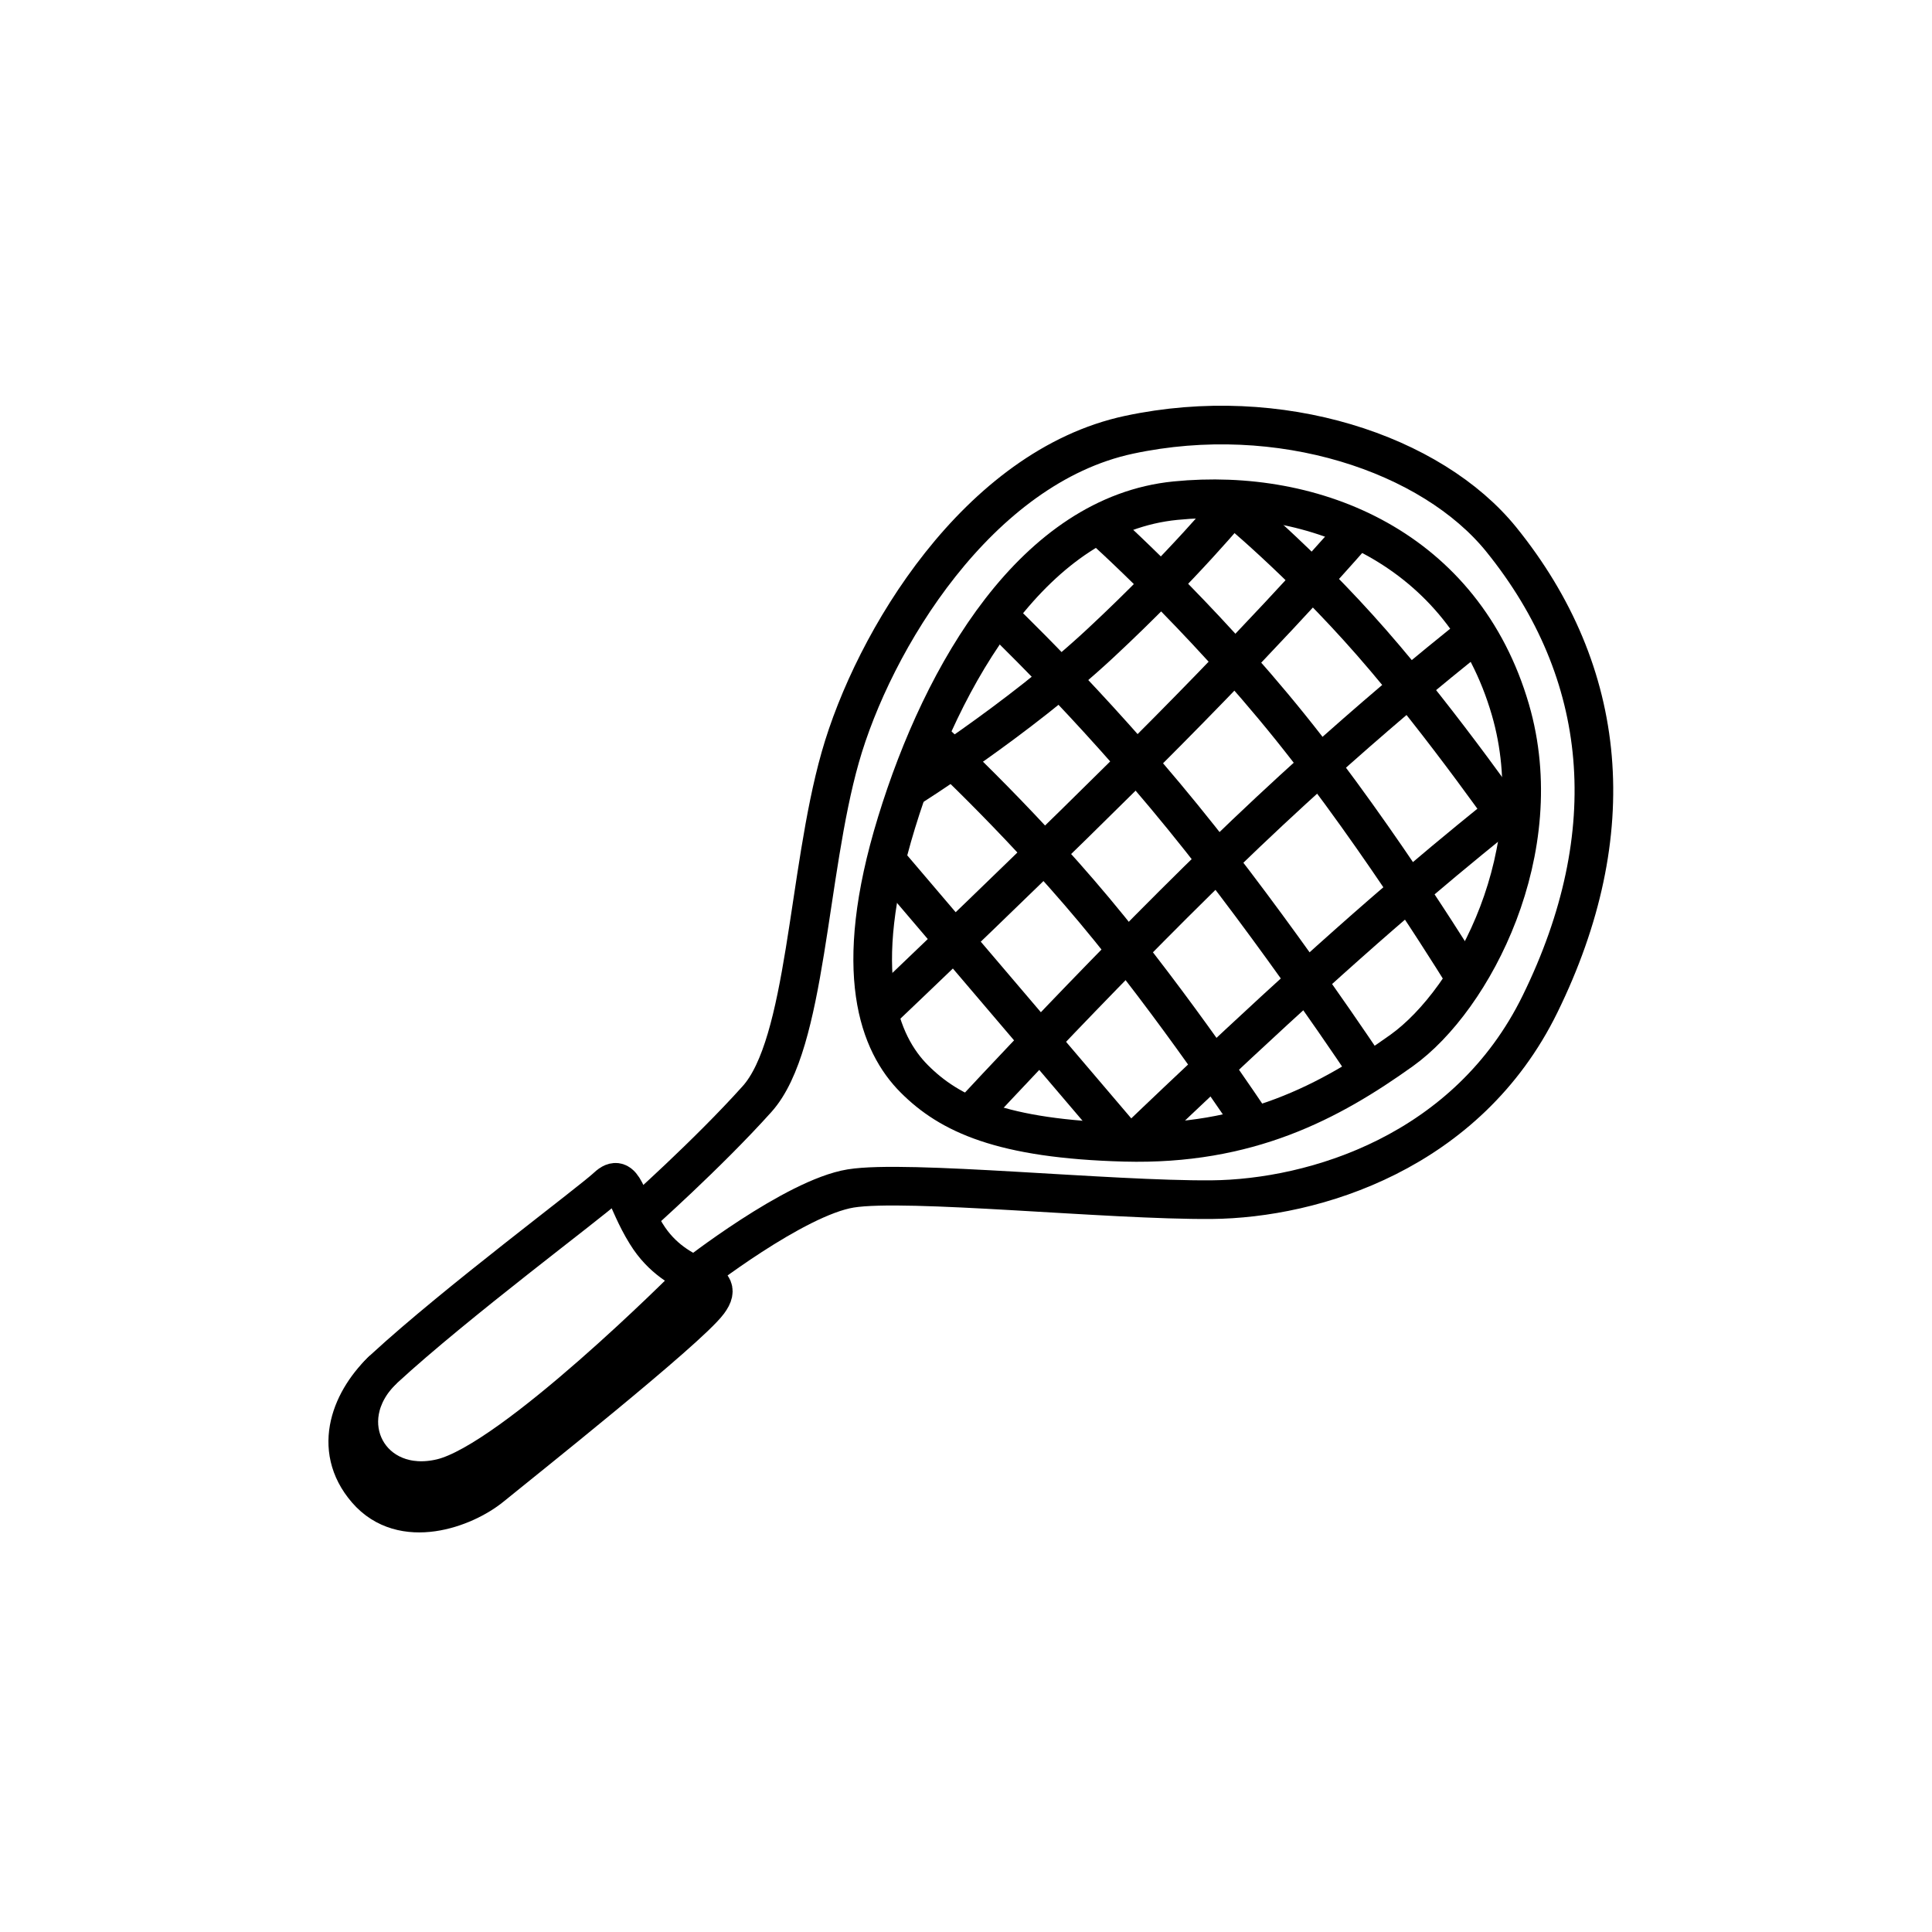 <svg width="100" height="100" viewBox="0 0 100 100" fill="none" xmlns="http://www.w3.org/2000/svg">
<path d="M19.893 70.834C23.605 67.414 30.531 62.264 31.419 61.434C32.306 60.604 32.332 62.064 33.451 63.864C35.087 66.514 37.743 65.954 36.674 67.394C35.606 68.834 26.819 75.814 25.438 76.944C24.058 78.074 20.845 79.284 18.974 77.114C17.102 74.944 18.216 72.374 19.893 70.834Z" stroke="black" stroke-width="2" stroke-miterlimit="10" stroke-linejoin="round"/>
<path d="M33.023 62.934C33.023 62.934 36.612 59.754 39.187 56.884C41.761 54.014 41.778 45.234 43.49 39.204C45.201 33.174 50.621 24.174 58.437 22.504C66.252 20.834 74.114 23.484 77.707 27.924C83.283 34.824 84.051 43.114 79.714 51.964C75.96 59.634 68.028 62.044 62.706 62.094C57.385 62.134 46.944 61.044 44.035 61.514C41.127 61.984 35.923 66.064 35.923 66.064" stroke="black" stroke-width="2" stroke-miterlimit="10" stroke-linejoin="round"/>
<path d="M47.327 55.844C45.518 54.034 44.017 50.355 46.405 42.575C48.794 34.785 53.572 26.634 60.841 25.914C68.11 25.194 75.755 28.404 78.178 36.734C80.291 43.994 76.266 51.714 72.547 54.374C68.827 57.034 64.595 59.294 58.213 59.124C51.832 58.954 49.144 57.664 47.327 55.844Z" stroke="black" stroke-width="2" stroke-miterlimit="10" stroke-linejoin="round"/>
<path d="M45.681 44.315L58.311 59.144" stroke="black" stroke-width="2" stroke-miterlimit="10" stroke-linejoin="round"/>
<path d="M48.092 38.145C48.092 38.145 52.477 42.135 56.643 47.114C60.808 52.094 64.753 58.055 64.753 58.055" stroke="black" stroke-width="2" stroke-miterlimit="10" stroke-linejoin="round"/>
<path d="M51.603 31.824C51.603 31.824 56.419 36.384 61.224 42.294C66.031 48.194 70.826 55.434 70.826 55.434" stroke="black" stroke-width="2" stroke-miterlimit="10" stroke-linejoin="round"/>
<path d="M56.985 27.244C56.985 27.244 62.043 31.744 66.789 37.644C71.536 43.544 75.971 50.834 75.971 50.834" stroke="black" stroke-width="2" stroke-miterlimit="10" stroke-linejoin="round"/>
<path d="M63.67 26.084C63.67 26.084 67.257 28.994 70.986 33.254C74.716 37.514 78.588 43.114 78.588 43.114" stroke="black" stroke-width="2" stroke-miterlimit="10" stroke-linejoin="round"/>
<path d="M45.628 52.275C45.628 52.275 54.363 43.985 60.473 37.815C66.584 31.645 70.069 27.605 70.069 27.605" stroke="black" stroke-width="2" stroke-miterlimit="10" stroke-linejoin="round"/>
<path d="M50.266 57.674C50.266 57.674 57.921 49.394 64.497 43.134C71.073 36.874 76.57 32.624 76.57 32.624" stroke="black" stroke-width="2" stroke-miterlimit="10" stroke-linejoin="round"/>
<path d="M58.812 59.024C58.812 59.024 64.781 53.284 69.749 48.874C74.718 44.454 78.683 41.374 78.683 41.374" stroke="black" stroke-width="2" stroke-miterlimit="10" stroke-linejoin="round"/>
<path d="M47.054 40.794C47.054 40.794 52.671 37.284 56.957 33.294C61.243 29.304 63.874 26.084 63.874 26.084" stroke="black" stroke-width="2" stroke-miterlimit="10" stroke-linejoin="round"/>
<path d="M19.836 70.884C17.078 73.544 19.171 77.394 22.862 76.504C26.553 75.614 35.64 66.484 35.64 66.484" stroke="black" stroke-width="2" stroke-miterlimit="10" stroke-linejoin="round"/>
</svg>

